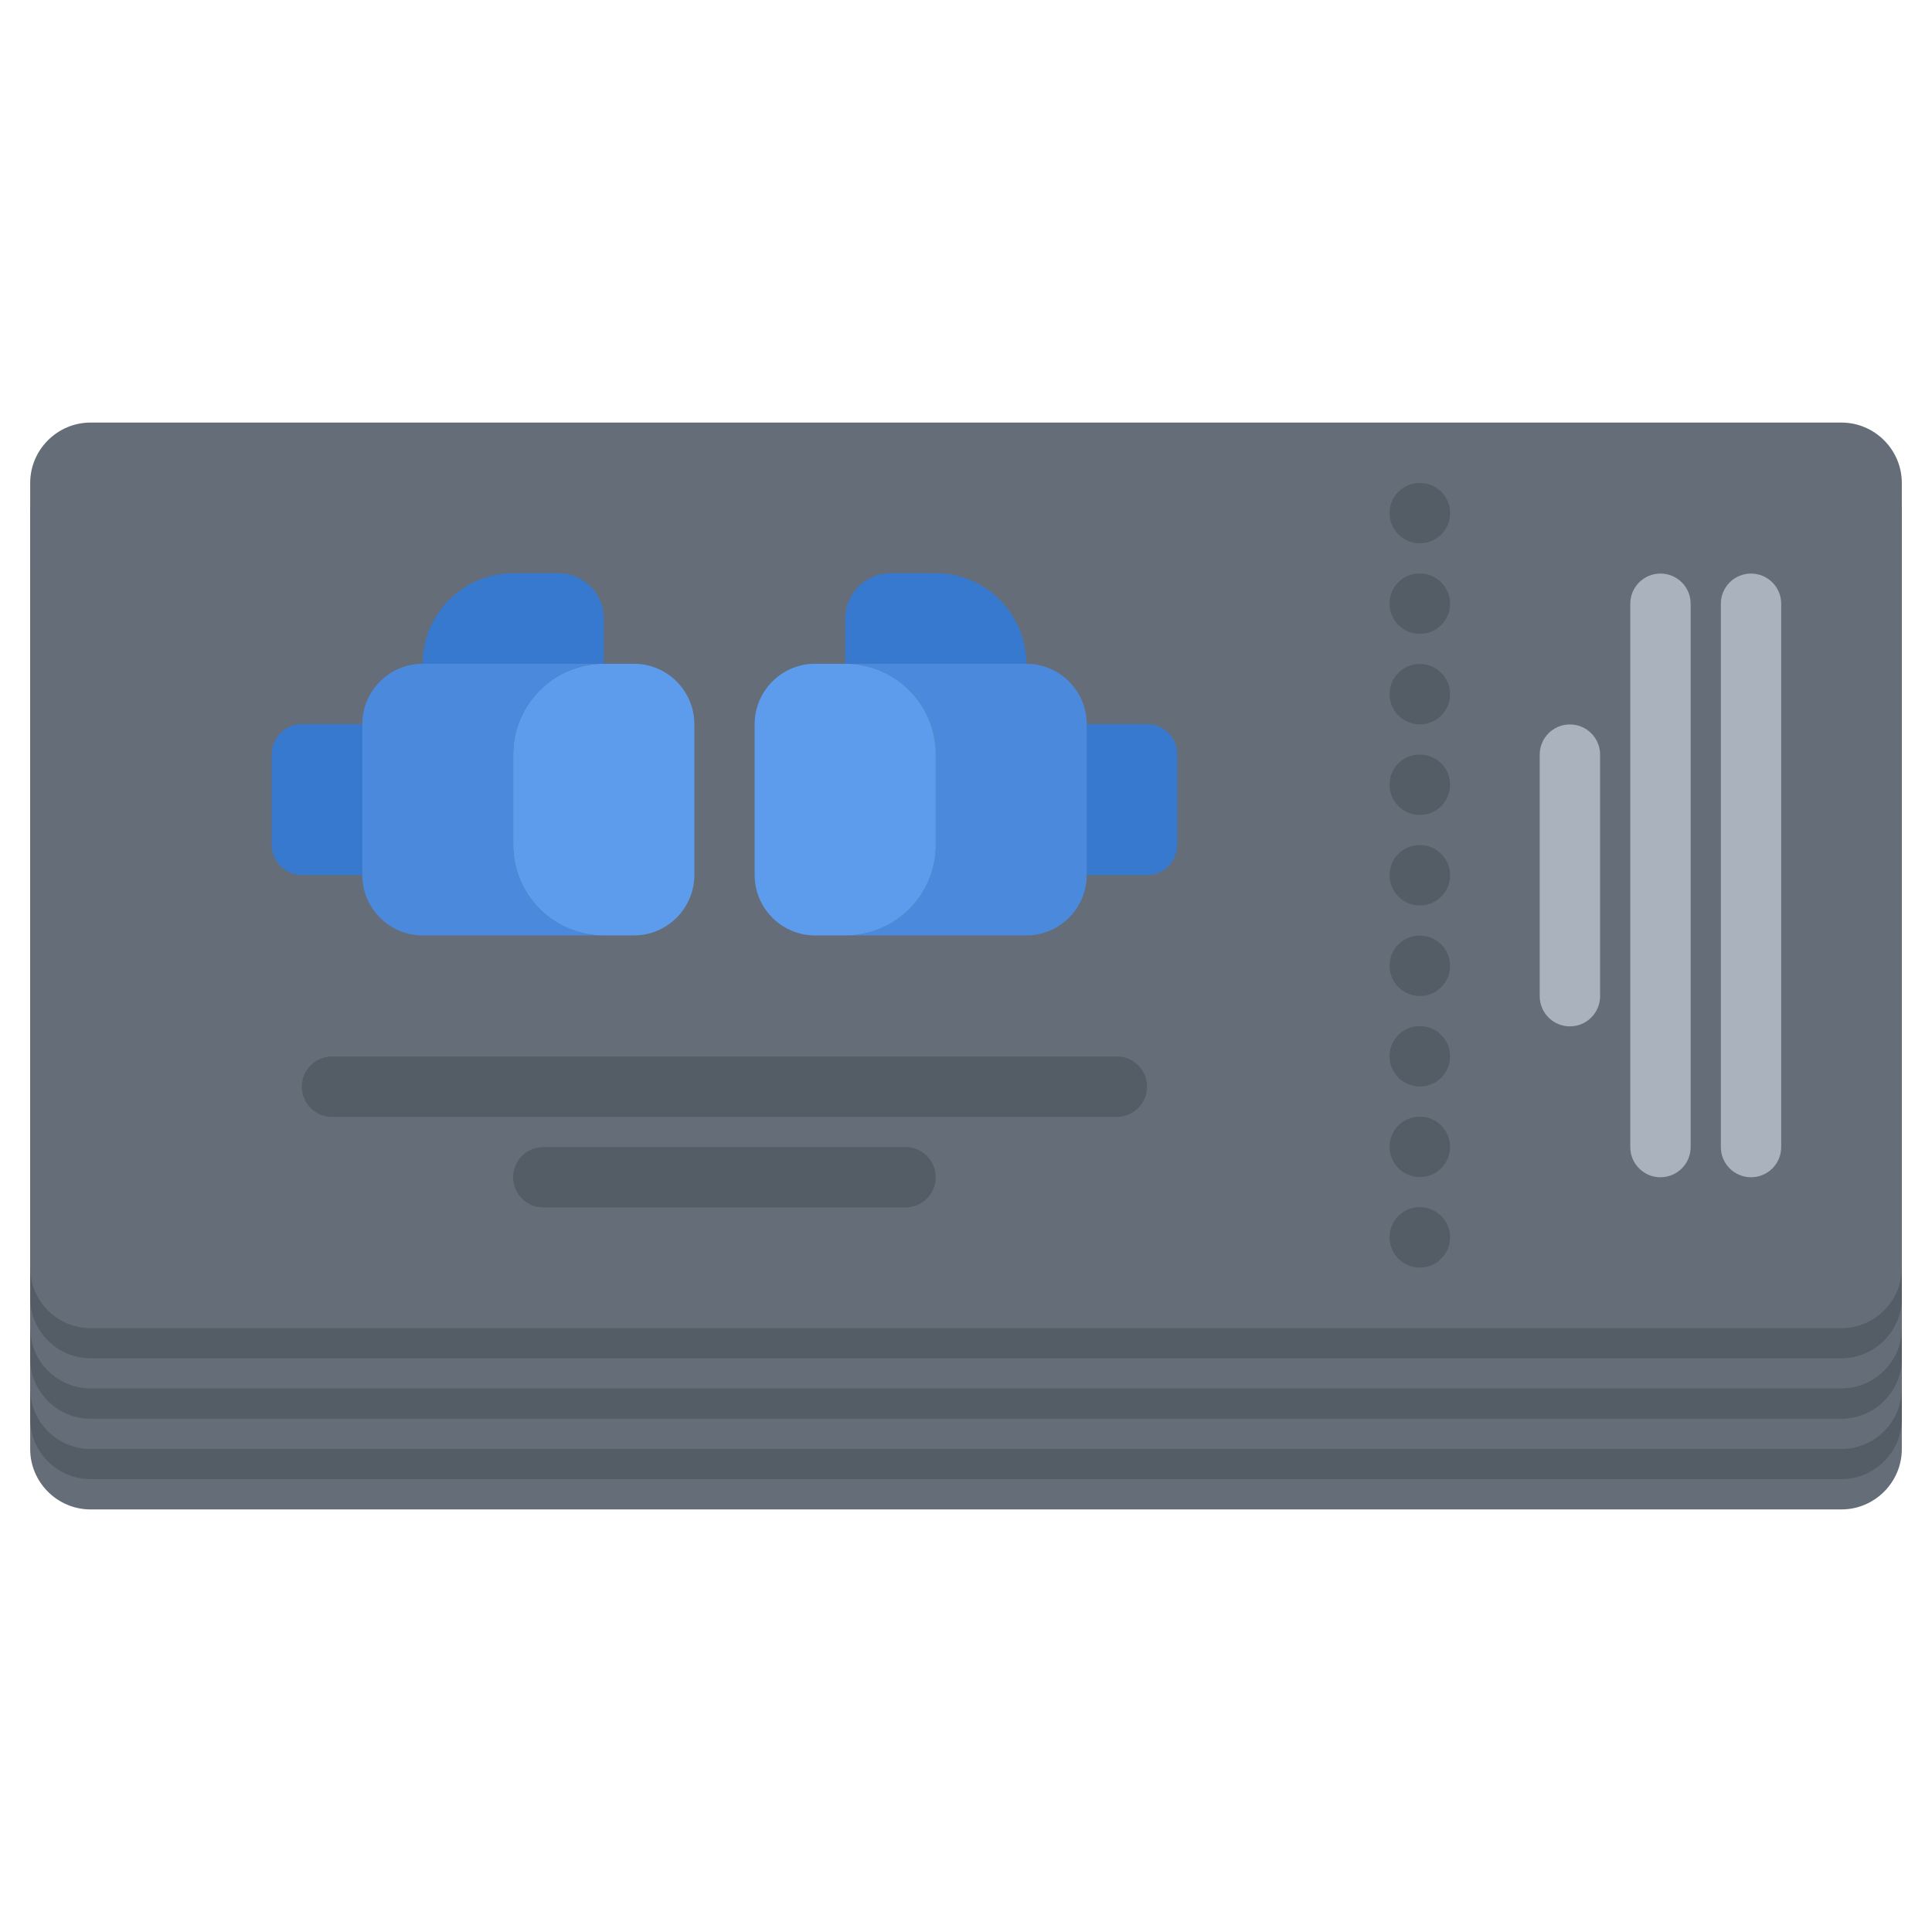 <?xml version="1.0" encoding="utf-8"?>
<!-- Generator: Adobe Illustrator 16.0.0, SVG Export Plug-In . SVG Version: 6.00 Build 0)  -->
<!DOCTYPE svg PUBLIC "-//W3C//DTD SVG 1.1//EN" "http://www.w3.org/Graphics/SVG/1.1/DTD/svg11.dtd">
<svg version="1.1" id="icons" xmlns="http://www.w3.org/2000/svg" xmlns:xlink="http://www.w3.org/1999/xlink" x="0px" y="0px"
	 width="64px" height="64px" viewBox="0 0 64 64" enable-background="new 0 0 64 64" xml:space="preserve">
<g>
	<path fill="#656D78" d="M61,20.002H3c-1.1,0-2,0.9-2,2v3v3v20c0,1.1,0.9,2,2,2h58c1.1,0,2-0.9,2-2v-20v-3v-3
		C63,20.902,62.1,20.002,61,20.002z"/>
	<path fill="#545C66" d="M61,18.998H3c-1.1,0-2,0.9-2,2v3v3v20c0,1.1,0.9,2,2,2h58c1.1,0,2-0.9,2-2v-20v-3v-3
		C63,19.898,62.1,18.998,61,18.998z"/>
	<path fill="#656D78" d="M61,18H3c-1.1,0-2,0.9-2,2v3v3v20c0,1.1,0.9,2,2,2h58c1.1,0,2-0.9,2-2V26v-3v-3C63,18.9,62.1,18,61,18z"/>
	<path fill="#545C66" d="M61,16.998H3c-1.1,0-2,0.9-2,2v3v3v20c0,1.1,0.9,2,2,2h58c1.1,0,2-0.9,2-2v-20v-3v-3
		C63,17.898,62.1,16.998,61,16.998z"/>
	<path fill="#656D78" d="M61,15.994H3c-1.1,0-2,0.9-2,2v3v3v20c0,1.1,0.9,2,2,2h58c1.1,0,2-0.9,2-2v-20v-3v-3
		C63,16.895,62.1,15.994,61,15.994z"/>
	<path fill="#545C66" d="M61,14.994H3c-1.1,0-2,0.9-2,2v3v3v20c0,1.1,0.9,2,2,2h58c1.1,0,2-0.9,2-2v-20v-3v-3
		C63,15.895,62.1,14.994,61,14.994z"/>
	<path fill="#656D78" d="M61,13.998H3c-1.1,0-2,0.9-2,2v3v3v20c0,1.1,0.9,2,2,2h58c1.1,0,2-0.9,2-2v-20v-3v-3
		C63,14.898,62.1,13.998,61,13.998z"/>
	<g>
		<path fill="#3679CE" d="M30.999,18.988c1.66,0,3,1.35,3,3h-6v-1.5c0-0.83,0.68-1.5,1.5-1.5H30.999z"/>
	</g>
	<path fill="#3679CE" d="M10.001,23.988c-0.55,0-1,0.449-1,1v3c0,0.549,0.45,1,1,1h2.001v-5H10.001z"/>
	<path fill="#3679CE" d="M37.999,28.988c0.55,0,1-0.451,1-1v-3c0-0.551-0.45-1-1-1h-2.001v5H37.999z"/>
	<g>
		<path fill="#3679CE" d="M18.501,18.988c0.83,0,1.5,0.67,1.5,1.5v1.5h-6c0-1.65,1.34-3,3-3H18.501z"/>
	</g>
	<g>
		<path fill="#4A89DC" d="M35.999,23.988v5c0,1.1-0.9,2-2,2h-6c1.66,0,3-1.34,3-3v-2.99c0-1.66-1.33-3-3-3.01h6
			C35.099,21.988,35.999,22.887,35.999,23.988z"/>
	</g>
	<g>
		<path fill="#5D9CEC" d="M23.001,23.988v5c0,1.1-0.9,2-2,2h-1c-1.66,0-3-1.34-3-3v-3c0-1.65,1.34-3,3-3h1
			C22.101,21.988,23.001,22.887,23.001,23.988z"/>
	</g>
	<g>
		<path fill="#4A89DC" d="M17.001,27.988c0,1.66,1.34,3,3,3h-6c-1.101,0-2-0.9-2-2v-5c0-1.102,0.899-2,2-2h6c-1.66,0-3,1.35-3,3
			V27.988z"/>
	</g>
	<g>
		<path fill="#5D9CEC" d="M30.999,27.988c0,1.66-1.34,3-3,3h-1c-1.101,0-2-0.9-2-2v-5c0-1.102,0.899-2,2-2h0.99h0.01
			c1.67,0.01,3,1.35,3,3.01V27.988z"/>
	</g>
	<g>
		<path fill="#545C66" d="M36.997,36.998H10.998c-0.553,0-1-0.447-1-1s0.447-1,1-1h25.999c0.553,0,1,0.447,1,1
			S37.55,36.998,36.997,36.998z"/>
	</g>
	<g>
		<path fill="#545C66" d="M29.997,39.998H17.998c-0.553,0-1-0.447-1-1s0.447-1,1-1h11.999c0.553,0,1,0.447,1,1
			S30.55,39.998,29.997,39.998z"/>
	</g>
	<g>
		<path fill="#545C66" d="M47.036,17.998c-0.553,0-1.005-0.447-1.005-1s0.442-1,0.994-1h0.011c0.552,0,1,0.447,1,1
			S47.588,17.998,47.036,17.998z"/>
	</g>
	<g>
		<path fill="#545C66" d="M47.036,20.998c-0.553,0-1.005-0.447-1.005-1s0.442-1,0.994-1h0.011c0.552,0,1,0.447,1,1
			S47.588,20.998,47.036,20.998z"/>
	</g>
	<g>
		<path fill="#545C66" d="M47.036,23.996c-0.553,0-1.005-0.447-1.005-1s0.442-1,0.994-1h0.011c0.552,0,1,0.447,1,1
			S47.588,23.996,47.036,23.996z"/>
	</g>
	<g>
		<path fill="#545C66" d="M47.036,26.996c-0.553,0-1.005-0.447-1.005-1s0.442-1,0.994-1h0.011c0.552,0,1,0.447,1,1
			S47.588,26.996,47.036,26.996z"/>
	</g>
	<g>
		<path fill="#545C66" d="M47.036,29.994c-0.553,0-1.005-0.447-1.005-1s0.442-1,0.994-1h0.011c0.552,0,1,0.447,1,1
			S47.588,29.994,47.036,29.994z"/>
	</g>
	<g>
		<path fill="#545C66" d="M47.036,32.994c-0.553,0-1.005-0.447-1.005-1s0.442-1,0.994-1h0.011c0.552,0,1,0.447,1,1
			S47.588,32.994,47.036,32.994z"/>
	</g>
	<g>
		<path fill="#545C66" d="M47.036,35.992c-0.553,0-1.005-0.447-1.005-1s0.442-1,0.994-1h0.011c0.552,0,1,0.447,1,1
			S47.588,35.992,47.036,35.992z"/>
	</g>
	<g>
		<path fill="#545C66" d="M47.036,38.992c-0.553,0-1.005-0.447-1.005-1s0.442-1,0.994-1h0.011c0.552,0,1,0.447,1,1
			S47.588,38.992,47.036,38.992z"/>
	</g>
	<g>
		<path fill="#545C66" d="M47.036,41.99c-0.553,0-1.005-0.447-1.005-1s0.442-1,0.994-1h0.011c0.552,0,1,0.447,1,1
			S47.588,41.99,47.036,41.99z"/>
	</g>
	<g>
		<path fill="#AAB2BD" d="M52.005,34c-0.553,0-1-0.447-1-1v-8.002c0-0.553,0.447-1,1-1s1,0.447,1,1V33
			C53.005,33.553,52.558,34,52.005,34z"/>
	</g>
	<g>
		<path fill="#AAB2BD" d="M55.005,38.998c-0.553,0-1-0.447-1-1V20c0-0.553,0.447-1,1-1s1,0.447,1,1v17.998
			C56.005,38.551,55.558,38.998,55.005,38.998z"/>
	</g>
	<g>
		<path fill="#AAB2BD" d="M58.005,38.998c-0.553,0-1-0.447-1-1V20c0-0.553,0.447-1,1-1s1,0.447,1,1v17.998
			C59.005,38.551,58.558,38.998,58.005,38.998z"/>
	</g>
</g>
</svg>
